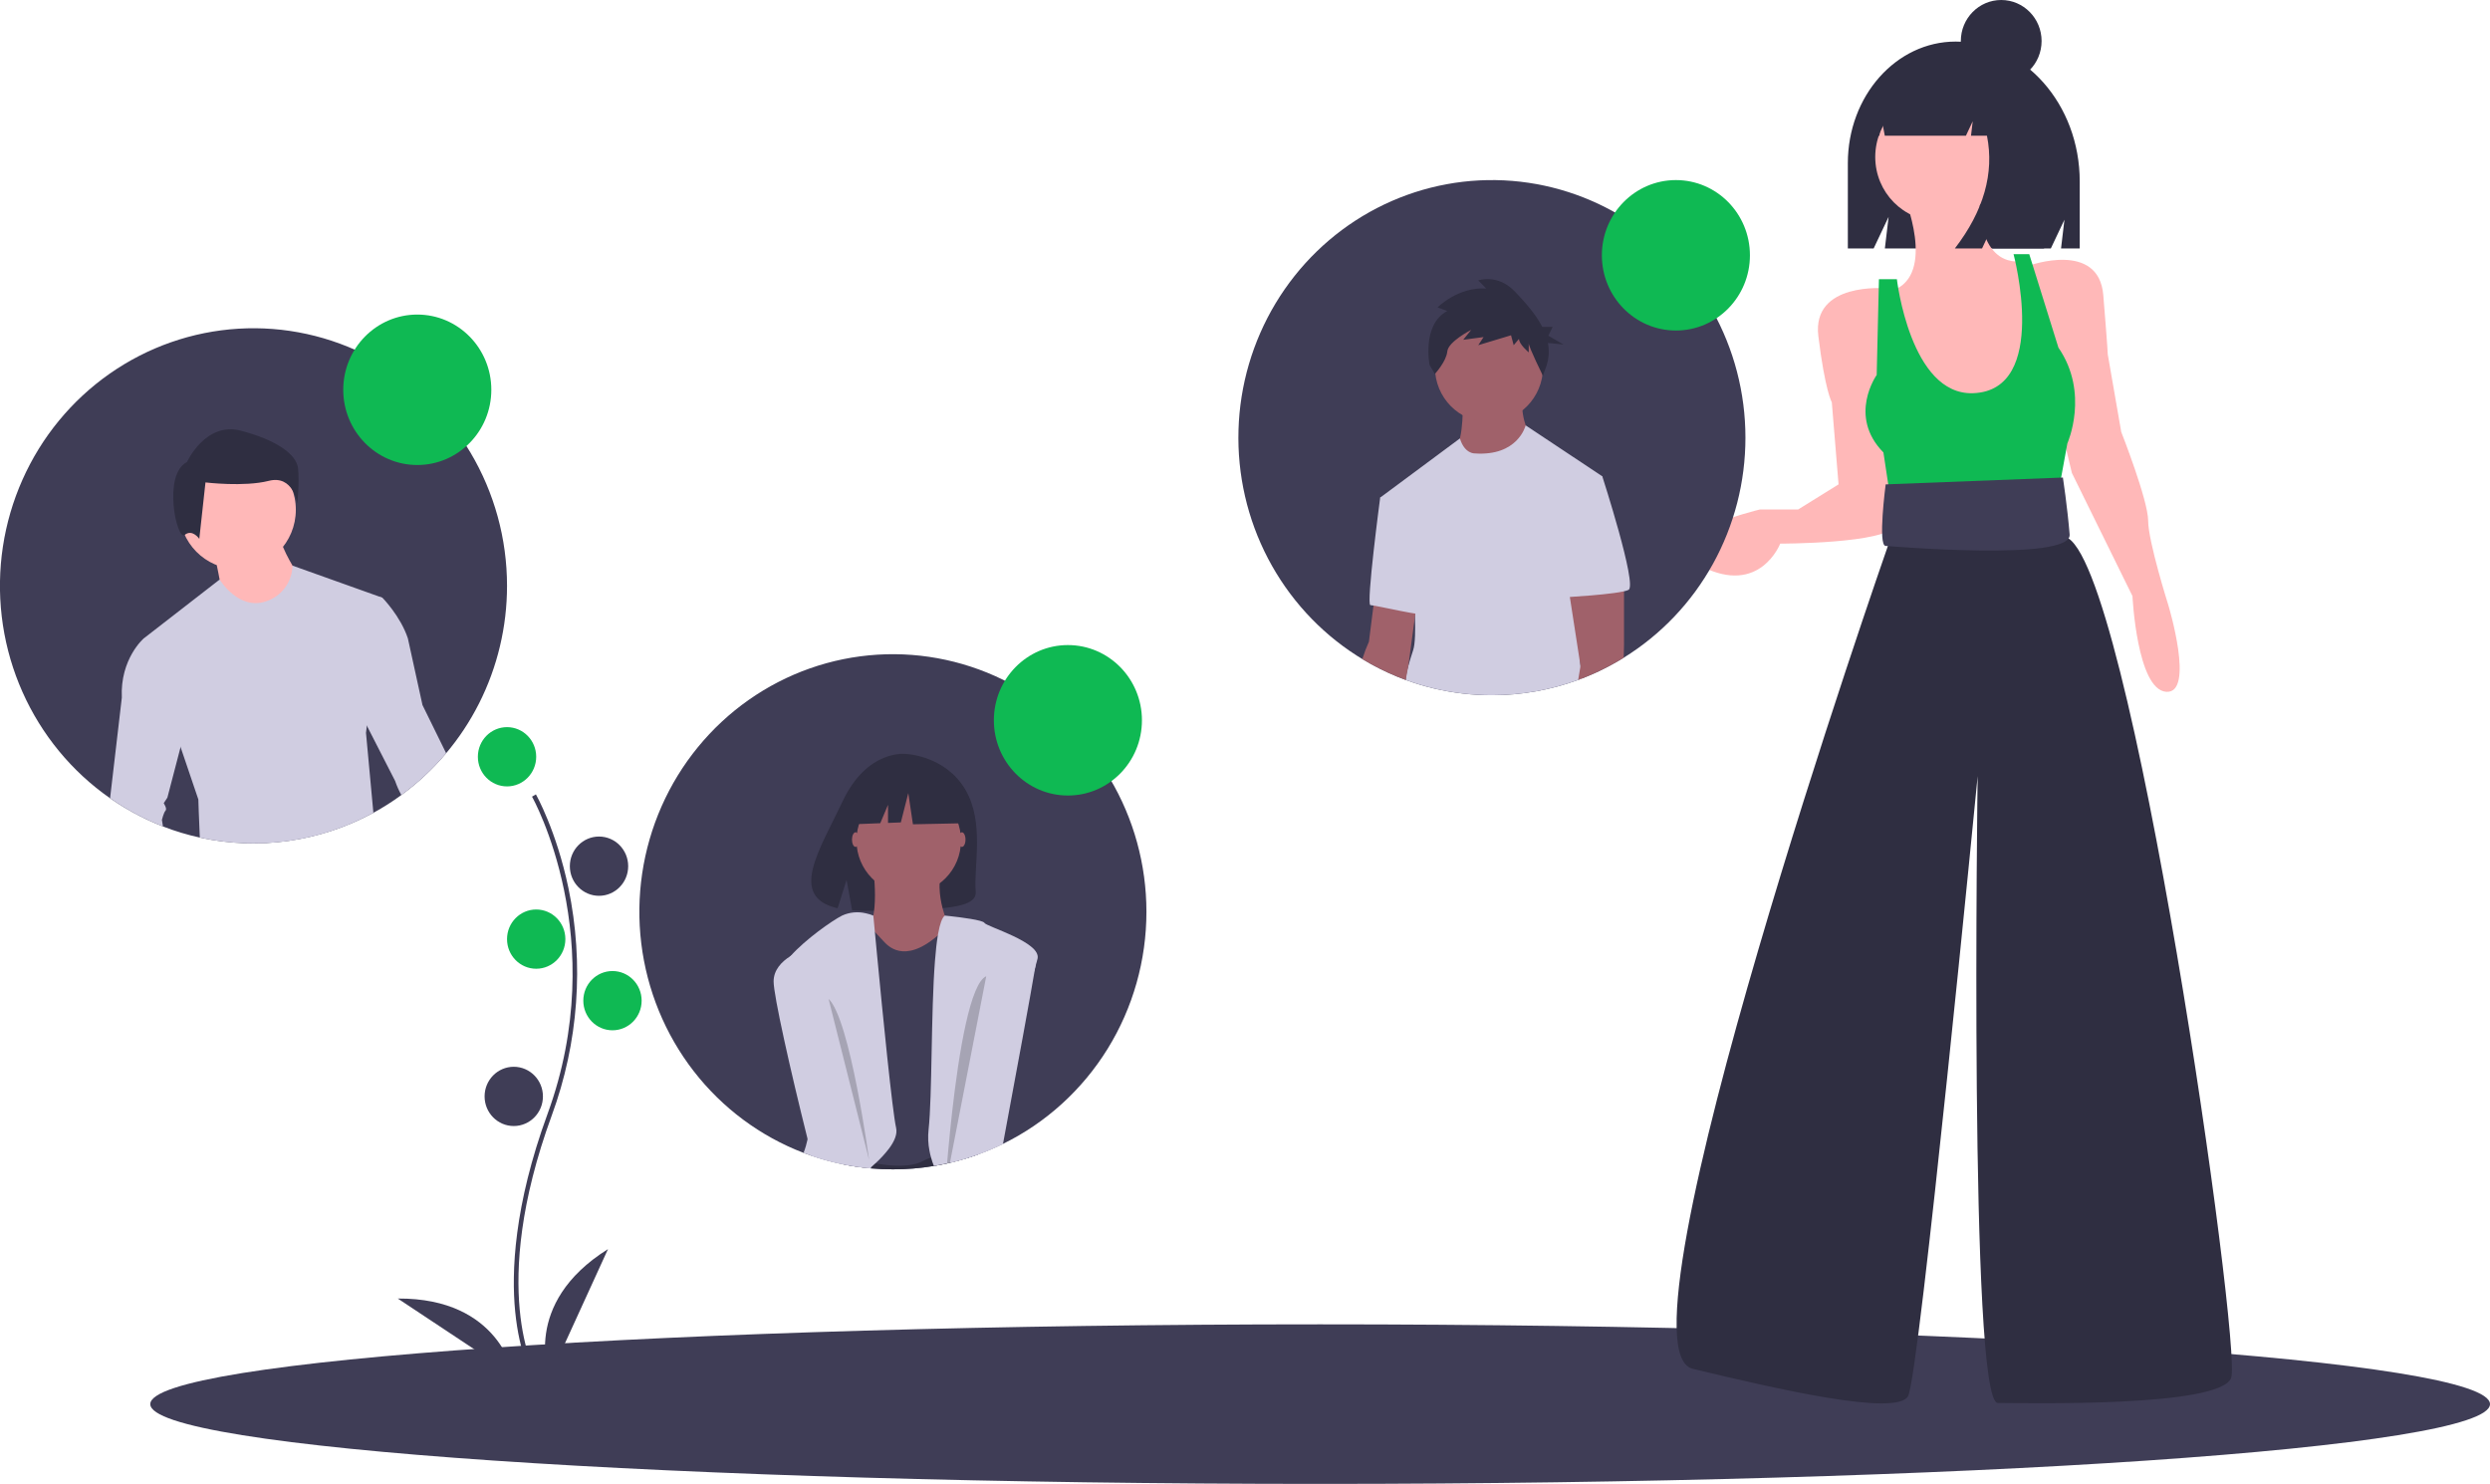 <svg width="198" height="118" viewBox="0 0 198 118" fill="none" xmlns="http://www.w3.org/2000/svg">
<g clip-path="url(#clip0)">
<path d="M155.51 3.306H155.51C150.775 3.306 146.937 7.634 146.937 12.973V19.756H148.99L150.179 17.243L149.881 19.756H163.079L164.16 17.471L163.89 19.756H165.376V14.43C165.376 8.286 160.959 3.306 155.51 3.306Z" fill="#2F2E41"/>
<path d="M104.975 118C156.351 118 198 115.16 198 111.656C198 108.152 156.351 105.312 104.975 105.312C53.599 105.312 11.95 108.152 11.95 111.656C11.95 115.16 53.599 118 104.975 118Z" fill="#3F3D56"/>
<path d="M42.307 109.394C42.266 109.326 41.3 107.688 40.966 104.288C40.659 101.168 40.856 95.909 43.541 88.573C48.626 74.675 42.369 63.462 42.305 63.351L42.613 63.169C42.63 63.197 44.244 66.056 45.198 70.608C46.458 76.644 45.999 82.919 43.875 88.699C38.798 102.573 42.573 109.14 42.611 109.205L42.307 109.394Z" fill="#3F3D56"/>
<path d="M40.318 62.535C41.599 62.535 42.637 61.48 42.637 60.178C42.637 58.877 41.599 57.822 40.318 57.822C39.037 57.822 37.999 58.877 37.999 60.178C37.999 61.48 39.037 62.535 40.318 62.535Z" fill="#0FB953"/>
<path d="M47.633 71.235C48.913 71.235 49.952 70.18 49.952 68.879C49.952 67.577 48.913 66.522 47.633 66.522C46.352 66.522 45.313 67.577 45.313 68.879C45.313 70.18 46.352 71.235 47.633 71.235Z" fill="#3F3D56"/>
<path d="M42.638 77.035C43.918 77.035 44.957 75.98 44.957 74.679C44.957 73.377 43.918 72.323 42.638 72.323C41.357 72.323 40.318 73.377 40.318 74.679C40.318 75.98 41.357 77.035 42.638 77.035Z" fill="#0FB953"/>
<path d="M48.703 81.929C49.984 81.929 51.022 80.874 51.022 79.573C51.022 78.272 49.984 77.217 48.703 77.217C47.422 77.217 46.384 78.272 46.384 79.573C46.384 80.874 47.422 81.929 48.703 81.929Z" fill="#0FB953"/>
<path d="M40.853 89.542C42.134 89.542 43.173 88.487 43.173 87.186C43.173 85.885 42.134 84.83 40.853 84.83C39.572 84.83 38.534 85.885 38.534 87.186C38.534 88.487 39.572 89.542 40.853 89.542Z" fill="#3F3D56"/>
<path d="M43.708 109.481C43.708 109.481 41.389 103.681 48.346 99.33L43.708 109.481Z" fill="#3F3D56"/>
<path d="M40.856 109.376C40.856 109.376 39.8 103.207 31.631 103.26L40.856 109.376Z" fill="#3F3D56"/>
<path d="M151.371 15.498C151.371 15.498 154.047 21.842 150.479 23.11L154.047 35.074L160.113 34.711L161.719 30.723L161.362 24.742L160.827 20.754C160.827 20.754 157.08 21.66 157.437 14.954L151.371 15.498Z" fill="#FFB8B8"/>
<path d="M149.944 22.93C149.944 22.93 144.057 22.386 144.592 26.736C145.127 31.086 145.662 31.992 145.662 31.992L146.198 38.518L142.987 40.512H139.954C139.954 40.512 130.677 42.687 135.315 45.043C139.954 47.4 141.559 43.23 141.559 43.23C141.559 43.23 150.122 43.23 150.658 41.781C151.193 40.33 149.944 22.93 149.944 22.93Z" fill="#FFB8B8"/>
<path d="M161.362 21.117C161.362 21.117 166.893 19.123 167.25 23.473C167.606 27.823 167.606 28.186 167.606 28.186L168.677 34.349C168.677 34.349 170.818 39.786 170.818 41.418C170.818 43.049 172.423 48.124 172.423 48.124C172.423 48.124 174.564 55.194 172.245 55.012C169.926 54.831 169.569 47.399 169.569 47.399L164.752 37.611L163.325 31.63L161.362 21.117Z" fill="#FFB8B8"/>
<path d="M150.836 22.204H149.409L149.231 29.817C149.231 29.817 146.911 33.08 149.766 35.98L150.479 40.693L163.502 40.149L164.394 35.255C164.394 35.255 166.178 31.267 163.681 27.642L161.362 20.21H160.113C160.113 20.21 163.005 31.046 156.902 31.267C151.907 31.448 150.836 22.204 150.836 22.204Z" fill="#0FB953"/>
<path d="M151.193 39.786L150.123 43.411C150.123 43.411 127.823 107.215 134.602 108.846C141.381 110.478 150.836 112.653 151.728 111.021C152.62 109.39 157.259 61.719 157.259 61.719C157.259 61.719 156.545 111.565 158.864 111.565C161.184 111.565 176.526 111.928 177.418 109.571C178.31 107.215 169.39 44.137 164.216 42.687L162.789 39.424L151.193 39.786Z" fill="#2F2E41"/>
<path d="M164.039 37.974L149.945 38.518C149.945 38.518 149.302 43.412 149.945 43.412C150.123 43.412 164.752 44.681 164.574 42.505C164.395 40.33 164.039 37.974 164.039 37.974Z" fill="#3F3D56"/>
<path d="M91.162 72.504C91.163 76.359 90.093 80.136 88.076 83.401C86.058 86.665 83.175 89.285 79.757 90.96C79.755 90.96 79.755 90.96 79.754 90.962C79.141 91.262 78.513 91.53 77.873 91.764C77.772 91.804 77.668 91.841 77.563 91.875C77.349 91.953 77.131 92.024 76.912 92.091C76.46 92.232 76.002 92.357 75.538 92.466H75.536L75.524 92.47L75.495 92.475C75.435 92.49 75.372 92.504 75.31 92.517C74.964 92.595 74.614 92.662 74.261 92.718C73.184 92.897 72.094 92.987 71.003 92.986C70.418 92.986 69.837 92.961 69.264 92.91C69.233 92.909 69.202 92.906 69.171 92.901C67.601 92.757 66.052 92.426 64.558 91.917C64.336 91.841 64.115 91.761 63.898 91.676C60.455 90.359 57.432 88.11 55.157 85.172C52.883 82.235 51.442 78.721 50.992 75.011C50.542 71.302 51.1 67.538 52.604 64.127C54.109 60.716 56.504 57.789 59.529 55.662C62.553 53.535 66.094 52.289 69.765 52.06C73.437 51.831 77.1 52.627 80.359 54.361C83.617 56.096 86.347 58.704 88.251 61.902C90.155 65.1 91.162 68.766 91.162 72.504Z" fill="#3F3D56"/>
<path d="M68.607 72.734C68.607 72.734 73.336 70.64 75.557 72.852C77.777 75.063 69.61 74.335 68.607 72.734Z" fill="#3F3D56"/>
<path d="M76.772 62.806C75.183 60.078 72.039 59.951 72.039 59.951C72.039 59.951 68.976 59.553 67.011 63.707C65.179 67.58 62.651 71.319 66.604 72.225L67.318 69.968L67.76 72.393C68.323 72.434 68.887 72.444 69.451 72.423C73.684 72.284 77.715 72.463 77.585 70.92C77.413 68.868 78.301 65.431 76.772 62.806Z" fill="#2F2E41"/>
<path d="M77.562 91.875C77.668 91.841 77.771 91.804 77.873 91.764L77.85 91.732L77.562 91.715L75.704 91.614H75.702L75.389 91.598L73.911 91.516L70.69 91.338L68.965 91.244L68.878 91.239H68.856L67.642 91.172L67.246 91.15L66.869 92.553C67.629 92.715 68.397 92.831 69.171 92.901C69.201 92.906 69.232 92.909 69.263 92.91C69.836 92.961 70.418 92.986 71.003 92.986C72.094 92.987 73.183 92.897 74.26 92.718C74.613 92.662 74.963 92.594 75.309 92.517C75.372 92.504 75.434 92.489 75.495 92.475L75.523 92.469L75.536 92.466H75.538C76.001 92.357 76.459 92.232 76.911 92.091L77.562 91.875Z" fill="#2F2E41"/>
<path d="M69.397 68.73C69.397 68.73 70.113 73.534 68.68 74.117C67.247 74.699 71.546 77.174 71.546 77.174H73.981L75.558 73.826C75.558 73.826 74.125 71.205 74.984 68.73C75.844 66.255 69.397 68.73 69.397 68.73Z" fill="#A0616A"/>
<path d="M77.562 91.875V74.844C77.562 74.844 77.38 73.095 75.937 73.55C75.79 73.598 75.646 73.658 75.509 73.731C75.27 73.862 75.042 74.013 74.827 74.182C74.745 74.246 74.661 74.315 74.574 74.389C74.567 74.394 74.56 74.402 74.553 74.407C71.83 76.736 70.542 75.136 70.255 74.844C70.15 74.739 69.875 74.44 69.566 74.103V74.101C69.433 73.956 69.293 73.804 69.161 73.655C68.753 73.207 68.392 72.807 68.392 72.807L66.96 73.97L67.31 82.794L67.392 84.875V84.877L67.418 85.524V85.527L67.641 91.172L67.675 92.024C68.16 92.18 68.653 92.312 69.151 92.419C69.297 92.45 69.452 92.481 69.611 92.51C70.853 92.738 72.415 92.856 73.407 92.314C73.608 92.205 73.818 92.115 74.035 92.047C74.467 91.916 74.916 91.853 75.366 91.861C75.463 91.862 75.557 91.866 75.652 91.871H75.653C76.079 91.902 76.5 91.976 76.911 92.091L77.562 91.875Z" fill="#3F3D56"/>
<path d="M70.691 91.338C70.366 91.761 70.005 92.153 69.611 92.51C69.49 92.622 69.369 92.731 69.246 92.838C69.221 92.859 69.195 92.879 69.171 92.901C67.6 92.757 66.052 92.426 64.557 91.917C64.336 91.841 64.115 91.761 63.897 91.676C64.035 91.321 64.143 90.956 64.22 90.583C65.207 85.884 62.338 78.754 62.088 77.61C61.997 77.198 62.333 76.627 62.87 76.02C64.041 74.699 66.173 73.205 66.96 72.807C67.557 72.535 68.225 72.473 68.86 72.629H68.862C69.061 72.67 69.256 72.73 69.445 72.807V72.808C69.447 72.836 69.467 73.042 69.501 73.396C69.518 73.59 69.54 73.825 69.567 74.101V74.103C69.615 74.617 69.675 75.259 69.747 75.991V75.993C70.177 80.505 70.954 88.357 71.258 89.693C71.37 90.188 71.12 90.76 70.691 91.338Z" fill="#D0CDE1"/>
<path d="M77.562 91.875C77.668 91.841 77.771 91.805 77.873 91.765C78.513 91.53 79.141 91.262 79.753 90.962C78.836 88.239 81.546 79.584 82.322 76.905V76.901C82.413 76.588 82.477 76.356 82.506 76.227C82.793 74.916 78.422 73.68 78.28 73.388C78.169 73.167 76.394 72.944 75.557 72.852C75.299 72.823 75.129 72.807 75.129 72.807C74.908 72.981 74.739 73.481 74.606 74.208C74.594 74.266 74.583 74.327 74.574 74.389C74.48 74.951 74.407 75.631 74.348 76.394C74.023 80.555 74.134 87.132 73.838 89.84C73.778 90.399 73.802 90.964 73.911 91.516C73.943 91.695 73.985 91.873 74.036 92.047C74.098 92.275 74.173 92.499 74.26 92.718C74.614 92.662 74.963 92.595 75.309 92.517C75.372 92.504 75.434 92.49 75.495 92.475L75.523 92.47L75.536 92.466H75.538C76.001 92.357 76.459 92.232 76.911 92.091L77.562 91.875Z" fill="#D0CDE1"/>
<path d="M76.488 67.347C76.646 67.347 76.774 67.087 76.774 66.765C76.774 66.443 76.646 66.183 76.488 66.183C76.329 66.183 76.201 66.443 76.201 66.765C76.201 67.087 76.329 67.347 76.488 67.347Z" fill="#A0616A"/>
<path d="M68.035 67.347C68.193 67.347 68.321 67.087 68.321 66.765C68.321 66.443 68.193 66.183 68.035 66.183C67.876 66.183 67.748 66.443 67.748 66.765C67.748 67.087 67.876 67.347 68.035 67.347Z" fill="#A0616A"/>
<path d="M77.563 91.875C77.668 91.841 77.772 91.804 77.873 91.764C78.513 91.53 79.141 91.262 79.754 90.962C79.753 90.963 79.754 90.963 79.754 90.965C79.754 90.965 79.755 90.966 79.755 90.967C79.755 90.964 79.756 90.962 79.757 90.96C80.827 85.218 81.962 79.075 82.322 76.905V76.901C82.385 76.524 82.424 76.269 82.435 76.154C82.578 74.699 78.995 74.699 78.995 74.699L78.424 77.63L77.563 82.058L77.267 83.579L75.702 91.614L75.652 91.871L75.536 92.466H75.538C76.002 92.357 76.46 92.232 76.912 92.091L77.563 91.875Z" fill="#D0CDE1"/>
<path d="M69.171 92.901C67.6 92.757 66.052 92.426 64.557 91.917C64.445 91.476 64.332 91.03 64.22 90.583C62.827 85.027 61.516 79.149 61.516 78.047C61.516 77.135 62.142 76.477 62.87 76.02C63.562 75.609 64.314 75.311 65.098 75.136C65.098 75.136 65.555 77.066 66.211 79.85C66.562 81.337 66.969 83.066 67.392 84.875V84.877C67.885 86.976 68.4 89.18 68.878 91.239C68.955 91.572 69.031 91.901 69.106 92.225V92.232C69.108 92.234 69.108 92.237 69.108 92.239C69.123 92.299 69.137 92.359 69.151 92.419C69.183 92.56 69.215 92.7 69.246 92.838C69.253 92.861 69.258 92.885 69.263 92.91C69.232 92.909 69.201 92.906 69.171 92.901Z" fill="#D0CDE1"/>
<path opacity="0.2" d="M65.886 79.43L69.109 92.24C69.109 92.24 67.605 81.031 65.886 79.43Z" fill="black"/>
<path opacity="0.2" d="M74.261 92.718L75.31 92.511V92.517C74.964 92.595 74.614 92.662 74.261 92.718Z" fill="black"/>
<path opacity="0.2" d="M78.424 77.63L77.563 82.058L77.267 83.579L75.704 91.614H75.702L75.654 91.871H75.652L75.538 92.466H75.536L75.524 92.47L75.495 92.475L75.31 92.511C75.326 92.308 75.345 92.091 75.367 91.861C75.374 91.775 75.381 91.688 75.39 91.598C75.725 87.895 76.441 81.498 77.563 78.819C77.827 78.188 78.114 77.764 78.424 77.63Z" fill="black"/>
<path d="M72.261 71.059C74.555 71.059 76.416 69.169 76.416 66.838C76.416 64.506 74.555 62.616 72.261 62.616C69.966 62.616 68.106 64.506 68.106 66.838C68.106 69.169 69.966 71.059 72.261 71.059Z" fill="#A0616A"/>
<path d="M76.07 62.543L72.964 60.89L68.675 61.566L67.788 65.548L69.997 65.462L70.614 63.999V65.438L71.633 65.398L72.225 63.069L72.595 65.548L76.218 65.473L76.07 62.543Z" fill="#2F2E41"/>
<path d="M40.318 46.584C40.318 49.836 39.556 53.041 38.094 55.934C36.633 58.827 34.515 61.325 31.915 63.221C31.205 63.742 30.462 64.214 29.691 64.635C25.465 66.933 20.573 67.631 15.888 66.604C14.89 66.386 13.911 66.091 12.958 65.719C9.526 64.386 6.518 62.126 4.258 59.181C1.999 56.237 0.574 52.722 0.138 49.015C-0.297 45.308 0.272 41.55 1.786 38.148C3.299 34.746 5.699 31.829 8.725 29.713C11.752 27.596 15.29 26.36 18.958 26.138C22.626 25.916 26.284 26.716 29.537 28.453C32.789 30.19 35.513 32.797 37.413 35.993C39.313 39.188 40.317 42.85 40.318 46.584Z" fill="#3F3D56"/>
<path d="M18.887 45.248C21.448 45.248 23.524 43.139 23.524 40.537C23.524 37.936 21.448 35.827 18.887 35.827C16.327 35.827 14.251 37.936 14.251 40.537C14.251 43.139 16.327 45.248 18.887 45.248Z" fill="#FFB8B8"/>
<path d="M17.077 44.144C17.077 44.144 17.657 46.941 17.657 47.235C17.657 47.53 20.41 48.855 20.41 48.855L22.873 48.413L23.742 45.763C23.742 45.763 22.293 43.555 22.293 42.672L17.077 44.144Z" fill="#FFB8B8"/>
<path d="M20.159 67.066C18.724 67.067 17.292 66.912 15.889 66.604C15.819 65.163 15.773 63.575 15.773 63.575L14.36 59.41L11.427 50.769L17.466 46.085C17.466 46.085 18.961 48.559 21.134 47.824C21.738 47.637 22.269 47.262 22.651 46.751C23.032 46.24 23.246 45.619 23.26 44.978L30.407 47.53L29.172 57.708L29.103 58.277L29.691 64.635C26.762 66.236 23.486 67.071 20.159 67.066Z" fill="#D0CDE1"/>
<path d="M14.867 36.742C14.867 36.742 16.339 33.501 19.16 34.249C21.982 34.997 23.576 36.119 23.699 37.24C23.822 38.362 23.638 40.045 23.638 40.045C23.638 40.045 23.331 37.739 21.368 38.238C19.405 38.736 16.339 38.362 16.339 38.362L15.848 42.849C15.848 42.849 15.296 42.039 14.683 42.538C14.069 43.036 12.904 37.739 14.867 36.742Z" fill="#2F2E41"/>
<path d="M8.754 63.474L9.687 55.48C9.542 52.388 11.426 50.769 11.426 50.769H13.599L15.192 56.216L14.359 59.41L13.31 63.428L13.019 63.87C13.019 63.87 13.31 64.311 13.164 64.46C13.019 64.606 12.875 65.195 12.875 65.195C12.875 65.195 12.905 65.406 12.959 65.719C11.474 65.143 10.063 64.389 8.754 63.474Z" fill="#D0CDE1"/>
<path d="M35.479 59.897C34.427 61.147 33.231 62.263 31.916 63.222C31.718 62.865 31.552 62.49 31.42 62.103L29.172 57.708L27.654 54.742L27.943 47.088L30.407 47.53C30.407 47.53 31.856 49.002 32.435 50.769L33.595 56.067L35.477 59.895L35.479 59.897Z" fill="#D0CDE1"/>
<path d="M138.794 34.802C138.796 38.318 137.906 41.776 136.21 44.841C134.514 47.907 132.07 50.476 129.112 52.303C128.756 52.524 128.392 52.732 128.021 52.931C127.468 53.229 126.898 53.501 126.317 53.742V53.743C126.131 53.822 125.946 53.896 125.758 53.967C125.671 54.001 125.582 54.035 125.493 54.068C123.293 54.873 120.973 55.285 118.635 55.284C117.1 55.285 115.569 55.109 114.073 54.759C113.296 54.576 112.531 54.346 111.781 54.07H111.779C110.827 53.719 109.903 53.297 109.014 52.805C108.782 52.678 108.554 52.545 108.329 52.408C108.172 52.313 108.018 52.217 107.865 52.12C104.902 50.217 102.479 47.563 100.833 44.419C99.188 41.275 98.378 37.749 98.483 34.19C98.588 30.631 99.604 27.161 101.431 24.122C103.259 21.084 105.834 18.582 108.904 16.863C111.973 15.145 115.431 14.269 118.935 14.322C122.439 14.375 125.869 15.355 128.887 17.166C131.905 18.977 134.405 21.556 136.143 24.649C137.88 27.742 138.794 31.241 138.794 34.802Z" fill="#3F3D56"/>
<path d="M116.312 31.812C116.312 31.812 116.431 34.964 115.715 35.692C114.999 36.419 119.295 38.965 119.295 38.965L121.801 34.964C121.801 34.964 120.847 33.267 121.085 31.812L116.312 31.812Z" fill="#A0616A"/>
<path d="M118.4 33.57C120.773 33.57 122.696 31.616 122.696 29.205C122.696 26.794 120.773 24.84 118.4 24.84C116.028 24.84 114.104 26.794 114.104 29.205C114.104 31.616 116.028 33.57 118.4 33.57Z" fill="#A0616A"/>
<path d="M125.68 52.955C125.707 53.292 125.733 53.629 125.758 53.967C125.671 54.001 125.582 54.035 125.493 54.068C123.293 54.873 120.973 55.285 118.635 55.284C117.1 55.285 115.569 55.109 114.073 54.759C113.296 54.576 112.531 54.346 111.781 54.07L111.779 54.086C111.777 54.081 111.777 54.075 111.779 54.07C111.806 53.7 111.875 53.335 111.982 52.98V52.979C112.082 52.605 112.218 52.174 112.373 51.697C112.541 51.188 112.552 50.075 112.516 49.029C112.512 48.949 112.51 48.868 112.507 48.79C112.493 48.451 112.475 48.126 112.457 47.838C112.416 47.187 112.373 46.725 112.373 46.725L109.747 39.571L116.089 34.865C116.464 36.1 117.267 36.056 117.267 36.056C120.67 36.294 121.297 33.905 121.316 33.827V33.825L127.409 37.874L124.904 44.057C124.904 44.057 125.006 45.105 125.15 46.703C125.171 46.939 125.193 47.187 125.218 47.447C125.357 49.016 125.526 50.972 125.68 52.955Z" fill="#D0CDE1"/>
<path d="M112.671 47.876L112.546 48.797L112.516 49.029L111.986 52.962L111.983 52.979V52.98L111.781 54.07L111.779 54.086C111.778 54.081 111.778 54.075 111.779 54.07C110.828 53.719 109.903 53.297 109.014 52.805C108.782 52.678 108.554 52.545 108.329 52.408C108.477 51.938 108.652 51.478 108.854 51.03L109.218 48.152L109.33 47.271L112.457 47.838L112.671 47.876Z" fill="#A0616A"/>
<path d="M111.479 39.39L109.749 39.572C109.749 39.572 108.615 48.119 108.973 48.119C109.331 48.119 113.389 49.089 113.508 48.847C113.627 48.604 111.479 39.39 111.479 39.39Z" fill="#D0CDE1"/>
<path d="M115.085 24.731L114.311 24.445C114.311 24.445 115.93 22.799 118.183 22.942L117.549 22.299C117.549 22.299 119.098 21.726 120.506 23.229C121.246 24.018 122.102 24.946 122.636 25.992H123.466L123.12 26.695L124.331 27.399L123.088 27.272C123.205 27.88 123.165 28.508 122.97 29.094L122.688 29.881C122.688 29.881 121.562 27.592 121.562 27.306V28.021C121.562 28.021 120.787 27.377 120.787 26.948L120.365 27.449L120.154 26.662L117.549 27.449L117.971 26.805L116.352 27.02L116.986 26.233C116.986 26.233 115.155 27.163 115.085 27.95C115.015 28.736 114.099 29.738 114.099 29.738L113.677 29.023C113.677 29.023 113.043 25.804 115.085 24.731Z" fill="#2F2E41"/>
<path d="M129.112 52.302C128.755 52.523 128.392 52.732 128.02 52.931C127.467 53.229 126.898 53.501 126.317 53.742V53.743C126.131 53.821 125.946 53.896 125.758 53.966C125.671 54.001 125.582 54.035 125.493 54.068L125.68 52.955L124.831 47.472L124.724 46.785L125.15 46.703L129.139 45.937V50.908C129.139 50.908 129.15 51.447 129.112 52.302Z" fill="#A0616A"/>
<path d="M125.083 37.571L127.41 37.874C127.41 37.874 130.214 46.543 129.498 46.907C128.782 47.271 124.128 47.513 124.128 47.513L125.083 37.571Z" fill="#D0CDE1"/>
<path d="M33.182 36.977C36.434 36.977 39.069 34.299 39.069 30.995C39.069 27.692 36.434 25.014 33.182 25.014C29.931 25.014 27.295 27.692 27.295 30.995C27.295 34.299 29.931 36.977 33.182 36.977Z" fill="#0FB953"/>
<path d="M84.917 63.26C88.169 63.26 90.805 60.581 90.805 57.278C90.805 53.974 88.169 51.296 84.917 51.296C81.666 51.296 79.03 53.974 79.03 57.278C79.03 60.581 81.666 63.26 84.917 63.26Z" fill="#0FB953"/>
<path d="M133.264 26.283C136.516 26.283 139.151 23.605 139.151 20.301C139.151 16.998 136.516 14.32 133.264 14.32C130.013 14.32 127.377 16.998 127.377 20.301C127.377 23.605 130.013 26.283 133.264 26.283Z" fill="#0FB953"/>
<path d="M154.129 17.574C156.897 17.574 159.141 15.293 159.141 12.481C159.141 9.668 156.897 7.388 154.129 7.388C151.36 7.388 149.116 9.668 149.116 12.481C149.116 15.293 151.36 17.574 154.129 17.574Z" fill="#FFB8B8"/>
<path d="M157.948 5.969C157.535 5.406 157.001 4.947 156.385 4.628C155.77 4.309 155.091 4.139 154.4 4.129H154.232C150.986 4.129 148.355 7.113 148.355 10.794V10.794H149.443L149.619 9.436L149.876 10.794H156.326L156.866 9.645L156.731 10.794H158C158.592 13.781 157.741 16.769 155.448 19.756H157.609L158.69 17.458L158.419 19.756H162.54L163.35 14.471C163.35 10.512 161.086 7.156 157.948 5.969Z" fill="#2F2E41"/>
<path d="M159.132 6.525C160.906 6.525 162.343 5.065 162.343 3.263C162.343 1.461 160.906 0 159.132 0C157.359 0 155.921 1.461 155.921 3.263C155.921 5.065 157.359 6.525 159.132 6.525Z" fill="#2F2E41"/>
</g>
<defs>
<clipPath id="clip0">
<rect width="198" height="118" fill="white"/>
</clipPath>
</defs>
</svg>

